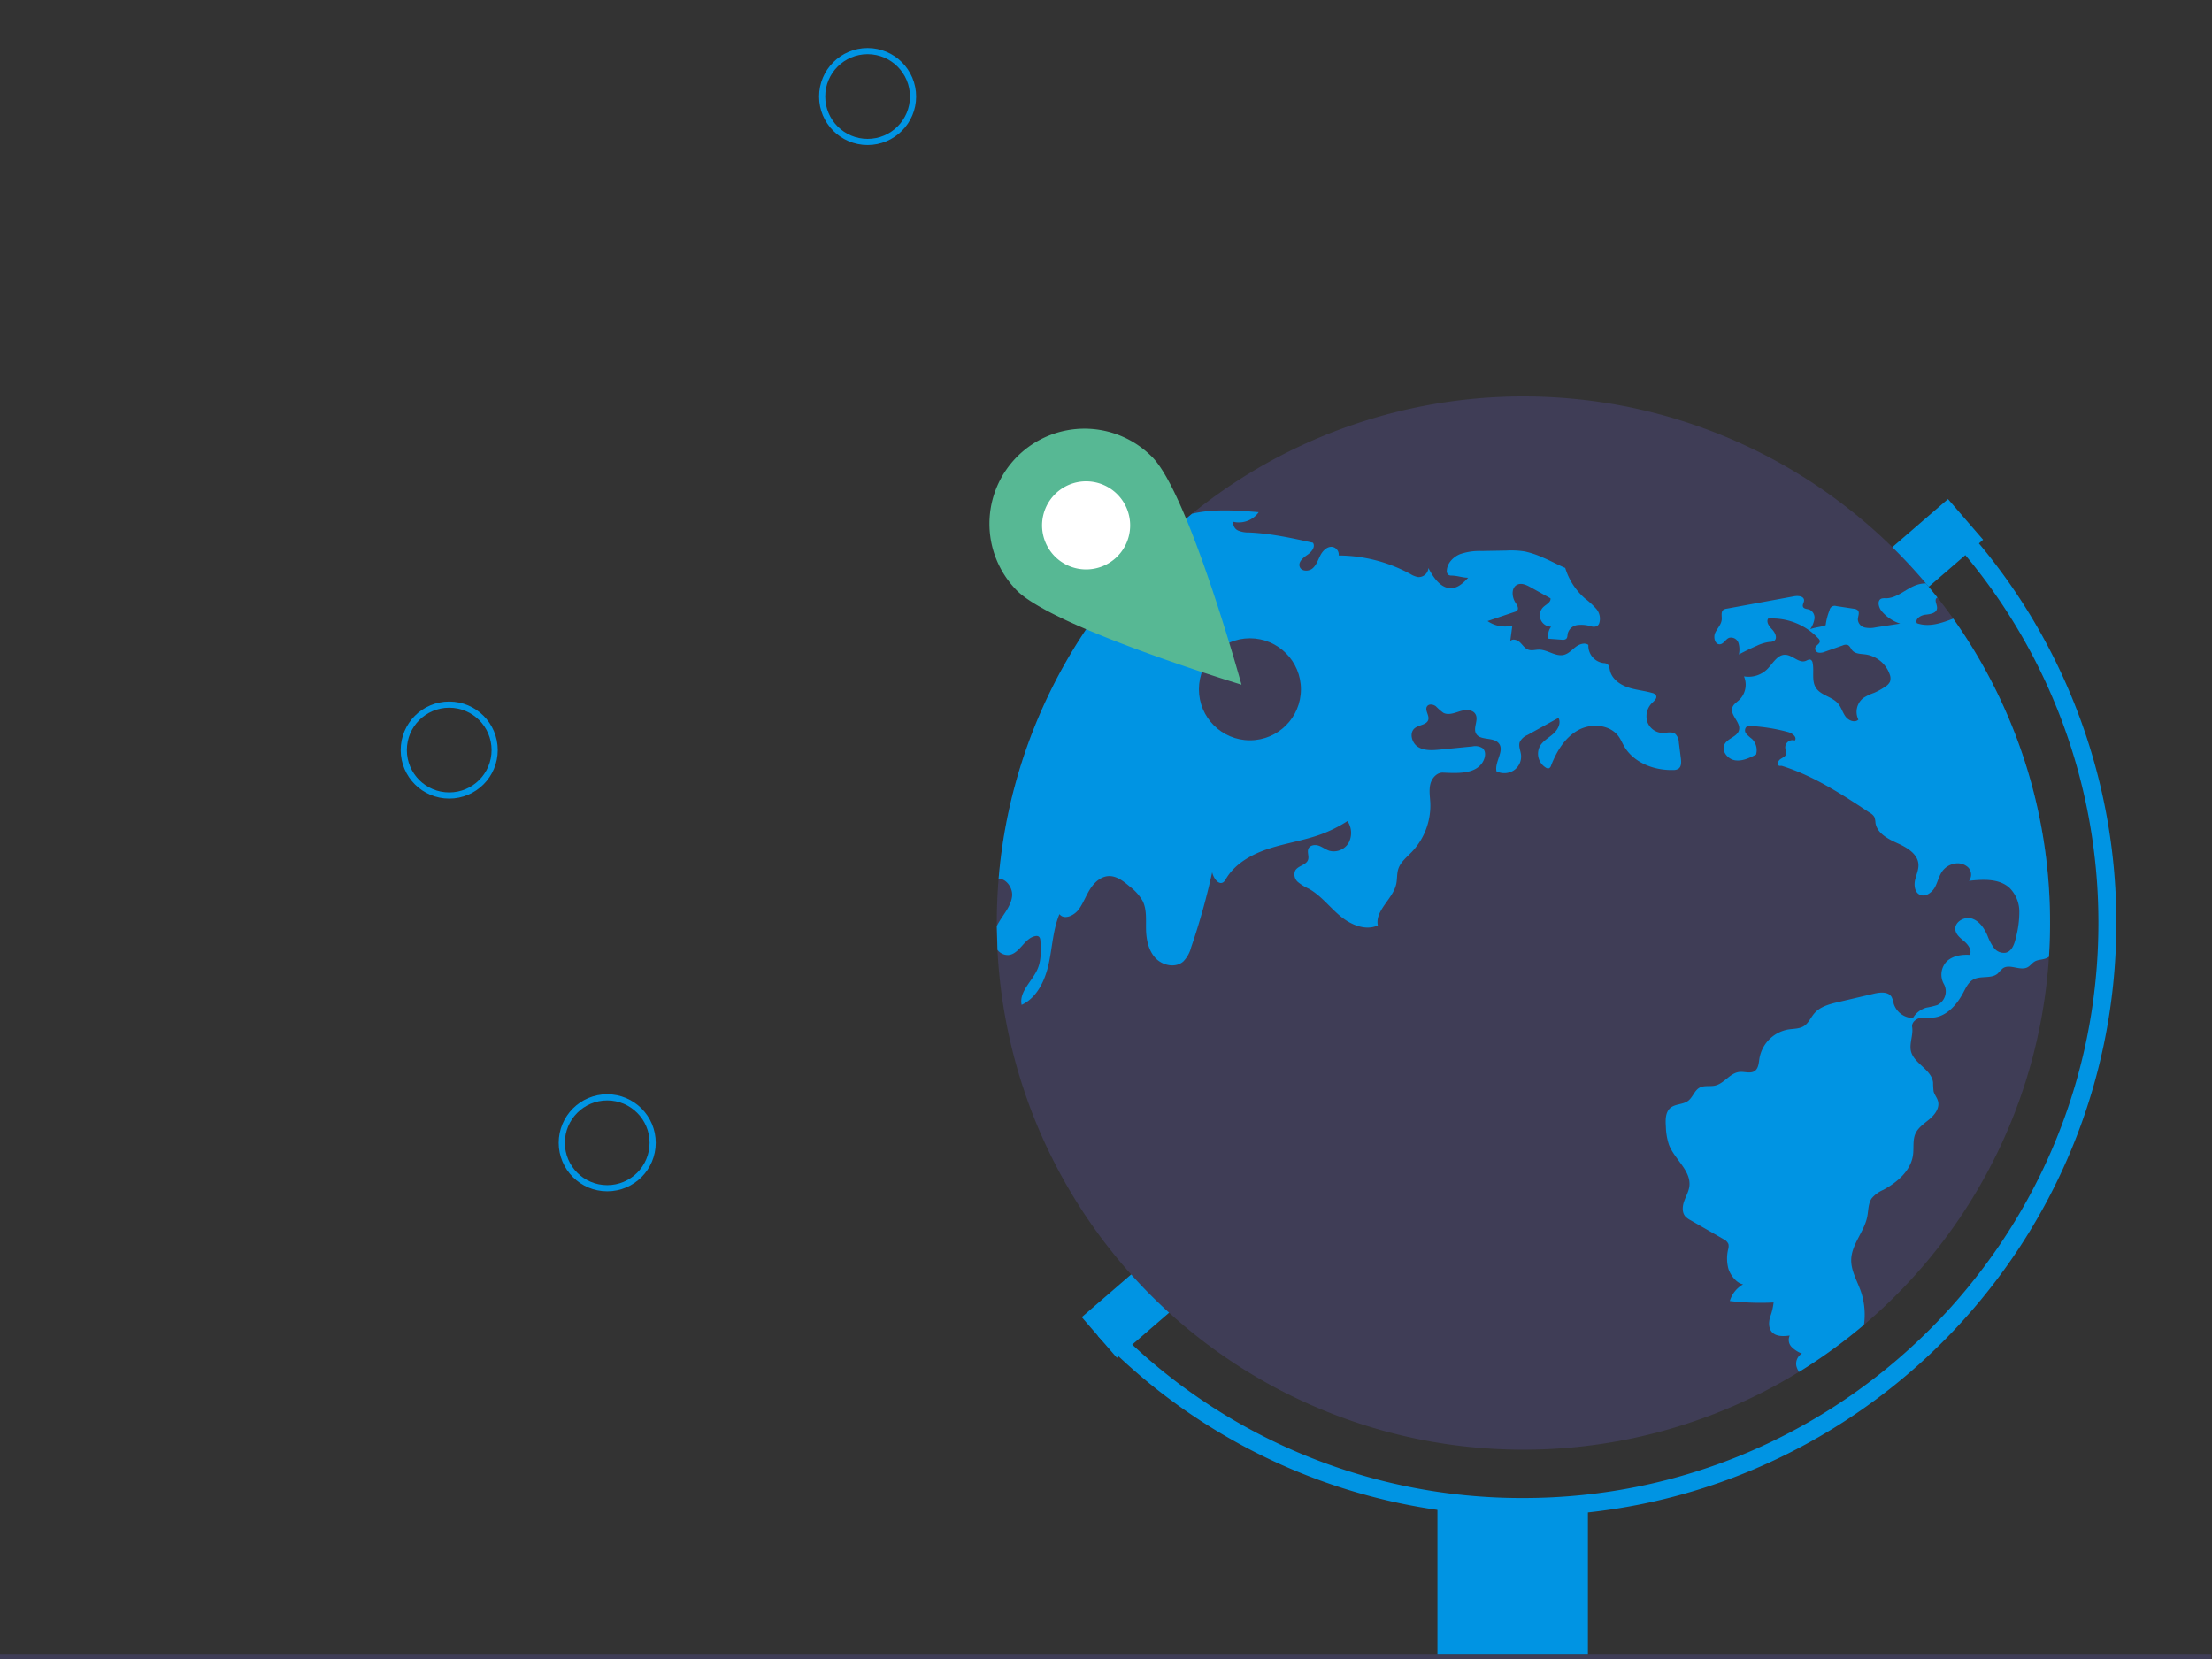 <?xml version="1.0" encoding="UTF-8" standalone="no"?>
<svg
   xmlns:dc="http://purl.org/dc/elements/1.1/"
   xmlns:cc="http://creativecommons.org/ns#"
   xmlns:rdf="http://www.w3.org/1999/02/22-rdf-syntax-ns#"
   xmlns:svg="http://www.w3.org/2000/svg"
   xmlns="http://www.w3.org/2000/svg"
   xmlns:sodipodi="http://sodipodi.sourceforge.net/DTD/sodipodi-0.dtd"
   xmlns:inkscape="http://www.inkscape.org/namespaces/inkscape"
   id="b68b2dea-431f-4b15-9350-961d32a371b9"
   data-name="Layer 1"
   width="800"
   height="600"
   viewBox="0 0 800 600"
   version="1.1"
   sodipodi:docname="illustration-2.svg"
   inkscape:version="1.0.2 (e86c870879, 2021-01-15, custom)">
  <rect x="0" y="0" width="800" height="600" fill="#333333" stroke="none"/>
  <defs
     id="defs89" />
  <sodipodi:namedview
     pagecolor="#ffffff"
     bordercolor="#666666"
     borderopacity="1"
     objecttolerance="10"
     gridtolerance="10"
     guidetolerance="10"
     inkscape:pageopacity="0"
     inkscape:pageshadow="2"
     inkscape:window-width="1920"
     inkscape:window-height="1015"
     id="namedview87"
     showgrid="false"
     inkscape:zoom="0.92993465"
     inkscape:cx="345.51223"
     inkscape:cy="194.57513"
     inkscape:window-x="0"
     inkscape:window-y="0"
     inkscape:window-maximized="1"
     inkscape:current-layer="b68b2dea-431f-4b15-9350-961d32a371b9"
     inkscape:document-rotation="0" />
  <title
     id="title2">adventure</title>
  <line
     y1="599.075"
     x2="799.783"
     y2="599.075"
     fill="none"
     stroke="#3f3d56"
     stroke-miterlimit="10"
     stroke-width="1.847"
     id="line72"
     x1="0.003" />
  <rect
     x="-616.369"
     y="-414.956"
     width="19.435"
     height="56.577"
     transform="matrix(-0.654,-0.757,-0.757,0.654,0,0)"
     fill="#6c63ff"
     id="rect58"
     style="fill:#0094e3;fill-opacity:1;stroke-width:1.114" />
  <rect
     x="-635.434"
     y="-34.782"
     width="19.435"
     height="50.151"
     transform="matrix(-0.654,-0.757,-0.757,0.654,0,0)"
     fill="#6c63ff"
     id="rect60"
     style="fill:#0094e3;fill-opacity:1;stroke-width:1.114" />
  <path
     d="m 360.501,333.827 v 1.14 q 0.039,4.295 0.246,8.551 a 190.463,190.463 0 0 0 380.292,2.488 q 0.389,-6.044 0.389,-12.179 A 189.52,189.52 0 0 0 706.406,223.734 q -2.74,-3.887 -5.701,-7.631 c -1.36,-1.736 -2.76,-3.434 -4.172,-5.118 A 190.499,190.499 0 0 0 431.102,185.797 c -2.293,1.853 -4.548,3.77 -6.75,5.727 q -2.643,2.352 -5.196,4.807 a 189.948,189.948 0 0 0 -57.994,121.482 q -0.661,7.929 -0.661,16.014 z"
     fill="#3f3d56"
     id="path62"
     style="stroke-width:1.114" />
  <path
     d="m 550.964,548.26 c 118.239,0 214.433,-96.195 214.433,-214.433 A 213.732,213.732 0 0 0 708.182,188.003 l -4.749,4.407 A 207.27,207.27 0 0 1 758.919,333.827 c 0,114.667 -93.288,207.955 -207.955,207.955 A 206.31,206.31 0 0 1 401.675,478.596 l -4.651,4.51 a 212.737,212.737 0 0 0 153.94,65.154 z"
     fill="#6c63ff"
     id="path64"
     style="fill:#0094e3;fill-opacity:1;stroke-width:1.114" />
  <rect
     x="-574.286"
     y="543.725"
     width="54.418"
     height="54.418"
     fill="#6c63ff"
     id="rect66"
     transform="scale(-1,1)"
     style="fill:#0094e3;fill-opacity:1;stroke-width:1.114" />
  <path
     d="m 700.705,216.103 a 1.06,1.06 0 0 0 -0.259,0.155 c -1.024,0.842 0.259,2.462 0.104,3.796 -0.181,1.71 -2.462,2.086 -4.185,2.255 -1.723,0.181 -3.9,1.568 -3.084,3.097 4.328,1.49 8.707,0.026 13.125,-1.671 a 189.52,189.52 0 0 1 35.022,110.093 q 0,6.141 -0.389,12.179 a 4.923,4.923 0 0 1 -1.179,0.635 c -1.296,0.492 -2.799,0.402 -3.991,1.101 -0.946,0.557 -1.581,1.542 -2.527,2.06 -2.708,1.477 -6.465,-1.36 -8.992,0.402 a 23.233,23.233 0 0 0 -1.853,1.892 c -2.332,2.021 -6.167,0.661 -8.862,2.177 -1.736,0.972 -2.63,2.915 -3.563,4.677 -2.319,4.405 -6.077,8.733 -11.039,9.083 a 29.727,29.727 0 0 0 -4.69,0.155 c -1.529,0.35 -3.032,1.684 -2.786,3.226 0.428,2.656 -0.881,5.558 -0.531,8.215 0.635,4.859 7.515,6.984 8.098,11.842 a 29.255,29.255 0 0 0 0.181,3.2 c 0.311,1.27 1.27,2.306 1.607,3.576 0.648,2.397 -1.075,4.794 -2.954,6.401 -1.892,1.62 -4.146,3.019 -5.183,5.273 -1.088,2.397 -0.557,5.183 -0.907,7.787 -0.777,5.688 -5.688,9.899 -10.741,12.62 a 11.215,11.215 0 0 0 -4.198,3.058 c -1.296,1.879 -1.166,4.353 -1.607,6.595 -1.062,5.481 -5.675,10.003 -5.805,15.587 -0.091,3.978 2.112,7.58 3.434,11.324 a 26.134,26.134 0 0 1 1.179,12.231 191.376,191.376 0 0 1 -23.49,17.038 6.844,6.844 0 0 1 -0.972,-2.177 4.305,4.305 0 0 1 2.008,-4.457 10.651,10.651 0 0 1 -3.719,-2.384 3.648,3.648 0 0 1 -0.674,-4.12 c -2.28,0.285 -4.988,0.428 -6.491,-1.322 -1.205,-1.399 -1.127,-3.498 -0.648,-5.273 a 21.749,21.749 0 0 0 1.296,-5.364 96.488,96.488 0 0 1 -15.833,-0.531 10.278,10.278 0 0 1 4.82,-6.038 c -2.384,-0.402 -4.548,-3.252 -5.299,-5.545 a 14.125,14.125 0 0 1 -0.104,-7.165 3.811,3.811 0 0 0 0.078,-1.866 3.671,3.671 0 0 0 -1.892,-1.827 q -5.908,-3.401 -11.816,-6.789 a 7.124,7.124 0 0 1 -1.892,-1.386 c -1.231,-1.464 -1.05,-3.654 -0.415,-5.455 0.635,-1.801 1.646,-3.498 1.892,-5.39 0.726,-5.662 -5.338,-9.73 -7.385,-15.069 a 22.632,22.632 0 0 1 -1.114,-6.595 c -0.168,-2.41 -0.181,-5.196 1.658,-6.737 1.775,-1.49 4.535,-1.153 6.388,-2.54 1.697,-1.27 2.28,-3.719 4.133,-4.742 1.684,-0.933 3.783,-0.337 5.662,-0.777 3.291,-0.764 5.364,-4.561 8.733,-4.911 1.892,-0.207 4.043,0.726 5.597,-0.376 1.373,-0.985 1.425,-2.941 1.684,-4.6 a 12.849,12.849 0 0 1 10.365,-10.391 c 1.956,-0.311 4.081,-0.194 5.753,-1.27 1.684,-1.088 2.449,-3.123 3.783,-4.638 2.125,-2.423 5.494,-3.291 8.642,-4.03 q 6.414,-1.496 12.814,-3.006 c 2.267,-0.544 5.196,-0.829 6.427,1.166 a 8.765,8.765 0 0 1 0.751,2.397 7.433,7.433 0 0 0 6.971,5.235 8.236,8.236 0 0 1 4.846,-3.757 30.574,30.574 0 0 0 3.939,-0.933 5.518,5.518 0 0 0 2.384,-7.657 6.875,6.875 0 0 1 1.179,-8.253 c 2.177,-1.956 5.325,-2.436 8.253,-2.242 0.764,-1.671 -0.518,-3.55 -1.892,-4.768 -1.386,-1.205 -3.058,-2.397 -3.356,-4.211 -0.479,-2.85 3.161,-5.014 5.921,-4.172 2.76,0.855 4.522,3.537 5.688,6.18 a 18.639,18.639 0 0 0 2.293,4.392 4.502,4.502 0 0 0 4.353,1.788 c 2.28,-0.583 3.148,-3.291 3.654,-5.571 a 36.328,36.328 0 0 0 1.218,-9.342 12.195,12.195 0 0 0 -3.524,-8.5 c -3.77,-3.472 -9.575,-3.136 -14.667,-2.578 a 3.736,3.736 0 0 0 -0.389,-4.924 5.598,5.598 0 0 0 -5.079,-1.244 6.968,6.968 0 0 0 -3.926,2.345 c -1.451,1.762 -1.866,4.159 -2.954,6.154 -1.101,2.008 -3.563,3.719 -5.571,2.643 -1.749,-0.933 -2.021,-3.343 -1.594,-5.273 0.441,-1.918 1.36,-3.796 1.205,-5.766 -0.298,-3.744 -4.198,-6.012 -7.631,-7.554 -3.434,-1.542 -7.359,-3.628 -7.904,-7.359 a 6.877,6.877 0 0 0 -0.415,-2.125 4.154,4.154 0 0 0 -1.542,-1.451 c -10.016,-6.621 -20.212,-13.332 -31.666,-16.947 -0.596,-0.194 -0.661,0.013 -1.27,-0.13 -0.855,-0.492 -0.285,-1.853 0.531,-2.397 0.816,-0.544 1.905,-0.972 2.112,-1.931 0.143,-0.7 -0.272,-1.399 -0.376,-2.112 a 2.637,2.637 0 0 1 3.459,-2.669 c 0.92,-1.218 -0.894,-2.63 -2.371,-3.045 a 64.76,64.76 0 0 0 -13.54,-2.203 2.411,2.411 0 0 0 -1.542,0.259 1.832,1.832 0 0 0 -0.117,2.514 14.191,14.191 0 0 0 2.06,1.879 5.659,5.659 0 0 1 1.477,5.688 c -2.397,1.218 -4.988,2.475 -7.644,2.047 -2.643,-0.428 -4.988,-3.408 -3.744,-5.779 1.153,-2.216 4.638,-2.721 5.234,-5.144 0.7,-2.837 -3.317,-5.364 -2.41,-8.137 0.389,-1.218 1.607,-1.944 2.54,-2.812 a 7.666,7.666 0 0 0 1.671,-8.474 9.655,9.655 0 0 0 8.448,-2.643 c 2.021,-2.034 3.628,-5.26 6.504,-5.157 2.63,0.078 4.898,3.148 7.359,2.216 0.609,-0.233 1.244,-0.7 1.827,-0.428 a 1.51,1.51 0 0 1 0.687,1.127 c 0.622,2.993 -0.453,6.401 1.179,8.992 1.775,2.812 5.882,3.2 8.033,5.74 1.166,1.373 1.62,3.226 2.695,4.677 1.075,1.451 3.343,2.384 4.638,1.114 a 6.385,6.385 0 0 1 1.736,-7.774 16.696,16.696 0 0 1 3.835,-1.866 22.761,22.761 0 0 0 4.289,-2.384 4.25,4.25 0 0 0 1.568,-1.684 3.873,3.873 0 0 0 -0.104,-2.669 10.909,10.909 0 0 0 -8.668,-7.178 c -1.71,-0.233 -3.706,-0.155 -4.846,-1.464 -0.596,-0.687 -0.907,-1.736 -1.788,-2.008 a 2.607,2.607 0 0 0 -1.645,0.194 c -2.138,0.751 -4.263,1.503 -6.401,2.255 a 4.384,4.384 0 0 1 -2.28,0.376 1.534,1.534 0 0 1 -1.335,-1.62 c 0.207,-1.062 1.84,-1.568 1.684,-2.643 a 1.68,1.68 0 0 0 -0.531,-0.907 22.894,22.894 0 0 0 -18.152,-7.165 c -0.803,1.335 0.466,2.902 1.542,4.03 1.062,1.14 1.918,3.161 0.622,4.03 a 3.413,3.413 0 0 1 -1.697,0.389 14.805,14.805 0 0 0 -4.535,1.373 c -2.216,0.959 -4.392,2.021 -6.517,3.161 a 8.216,8.216 0 0 0 -0.155,-4.198 2.851,2.851 0 0 0 -3.369,-1.827 c -1.27,0.492 -1.918,2.177 -3.278,2.332 -1.801,0.207 -2.514,-2.462 -1.762,-4.12 0.751,-1.658 2.255,-3.032 2.371,-4.859 0.091,-1.218 -0.376,-2.734 0.596,-3.472 a 2.578,2.578 0 0 1 1.153,-0.415 q 12.205,-2.235 24.423,-4.483 c 1.451,-0.272 3.537,-0.065 3.602,1.399 0.039,0.829 -0.7,1.646 -0.376,2.397 0.35,0.803 1.49,0.739 2.319,1.024 a 3.149,3.149 0 0 1 1.814,3.33 9.077,9.077 0 0 1 -1.529,3.744 c 1.594,-0.661 3.991,-0.777 5.584,-1.451 a 21.493,21.493 0 0 1 1.399,-5.377 1.898,1.898 0 0 1 2.475,-1.529 c 2.099,0.324 4.198,0.635 6.297,0.959 a 2.436,2.436 0 0 1 1.438,0.557 c 0.816,0.868 0.013,2.255 0.039,3.446 a 3.23,3.23 0 0 0 2.501,2.786 9.426,9.426 0 0 0 3.991,-0.052 c 2.941,-0.453 5.869,-0.907 8.811,-1.36 a 14.433,14.433 0 0 1 -6.66,-4.457 c -1.166,-1.373 -1.788,-3.939 -0.104,-4.587 a 4.02,4.02 0 0 1 1.529,-0.117 c 3.991,0.026 7.139,-3.304 10.871,-4.716 a 10.686,10.686 0 0 1 3.667,-0.674 z"
     fill="#6c63ff"
     id="path68"
     style="fill:#0094e3;fill-opacity:1;stroke-width:1.114" />
  <path
     d="m 360.747,343.519 a 4.678,4.678 0 0 0 3.965,1.879 c 4.055,-0.35 5.766,-6.193 9.782,-6.854 a 1.565,1.565 0 0 1 1.062,0.104 c 0.596,0.324 0.7,1.127 0.739,1.801 0.168,3.343 0.311,6.815 -0.998,9.899 -1.905,4.509 -6.841,8.292 -5.805,13.073 5.571,-2.578 8.474,-8.836 9.782,-14.835 1.322,-5.999 1.529,-12.296 3.887,-17.971 1.801,2.293 5.558,0.402 7.191,-2.008 1.555,-2.28 2.514,-4.924 4.017,-7.243 1.503,-2.306 3.809,-4.379 6.556,-4.509 2.889,-0.13 5.403,1.853 7.606,3.732 a 17.602,17.602 0 0 1 4.729,5.26 c 1.542,3.11 1.14,6.763 1.218,10.223 0.078,3.732 0.868,7.683 3.421,10.43 2.552,2.734 7.256,3.693 10.067,1.218 a 11.357,11.357 0 0 0 2.812,-5.066 246.522,246.522 0 0 0 7.619,-27.183 c 0.466,2.099 2.319,4.807 4.081,3.576 a 3.639,3.639 0 0 0 0.933,-1.218 c 3.291,-5.558 9.368,-8.901 15.522,-10.91 6.141,-1.995 12.607,-2.928 18.684,-5.131 a 47.769,47.769 0 0 0 9.705,-4.833 7.642,7.642 0 0 1 0.466,7.8 6.248,6.248 0 0 1 -7.023,2.941 c -1.347,-0.441 -2.488,-1.373 -3.822,-1.84 -1.335,-0.453 -3.136,-0.233 -3.719,1.062 -0.57,1.231 0.285,2.721 -0.143,4.017 -0.635,1.956 -3.602,2.112 -4.638,3.9 a 3.61,3.61 0 0 0 0.972,4.172 17.461,17.461 0 0 0 3.913,2.41 c 4.353,2.423 7.45,6.556 11.259,9.769 3.809,3.226 9.186,5.571 13.721,3.511 -1.075,-5.481 5.442,-9.497 6.647,-14.952 0.402,-1.801 0.194,-3.706 0.751,-5.455 0.816,-2.54 3.071,-4.276 4.911,-6.193 a 24.344,24.344 0 0 0 6.673,-17.686 c -0.104,-2.255 -0.518,-4.548 0,-6.75 0.505,-2.19 2.332,-4.315 4.587,-4.224 5.144,0.233 11.635,0.622 14.33,-3.77 0.972,-1.568 1.386,-3.861 -0.013,-5.066 a 4.892,4.892 0 0 0 -3.719,-0.635 c -3.874,0.376 -7.735,0.764 -11.609,1.14 -2.708,0.259 -5.636,0.479 -7.968,-0.933 -2.332,-1.412 -3.343,-5.183 -1.179,-6.854 1.568,-1.218 4.392,-1.153 4.859,-3.084 0.376,-1.62 -1.412,-3.446 -0.441,-4.807 0.687,-0.959 2.242,-0.7 3.187,0.026 a 20.823,20.823 0 0 0 2.682,2.345 c 1.853,0.959 4.055,0.039 6.051,-0.583 1.995,-0.622 4.664,-0.674 5.623,1.179 1.088,2.06 -0.946,4.781 0.117,6.854 1.425,2.734 6.219,1.179 8.215,3.537 2.28,2.695 -1.555,6.737 -0.79,10.184 a 6.349,6.349 0 0 0 6.258,-0.35 6.058,6.058 0 0 0 2.617,-5.649 c -0.181,-1.555 -0.998,-3.148 -0.453,-4.613 a 5.385,5.385 0 0 1 2.734,-2.501 q 5.636,-3.129 11.272,-6.232 c 1.049,1.944 -0.272,4.34 -1.931,5.805 -1.645,1.451 -3.719,2.552 -4.807,4.47 a 5.875,5.875 0 0 0 2.203,7.748 1.367,1.367 0 0 0 1.127,0.194 1.562,1.562 0 0 0 0.726,-0.972 c 1.982,-5.092 4.975,-10.106 9.743,-12.762 4.781,-2.669 11.635,-2.112 14.771,2.358 0.739,1.062 1.244,2.28 1.892,3.408 3.434,5.973 10.819,8.798 17.712,8.616 a 3.413,3.413 0 0 0 1.931,-0.453 c 1.114,-0.764 1.062,-2.397 0.894,-3.744 -0.246,-1.905 -0.479,-3.796 -0.726,-5.701 a 4.566,4.566 0 0 0 -1.257,-3.123 c -1.283,-1.011 -3.123,-0.376 -4.755,-0.402 a 5.99,5.99 0 0 1 -5.455,-4.211 6.769,6.769 0 0 1 1.892,-6.737 c 0.739,-0.7 1.736,-1.581 1.347,-2.527 a 2.1,2.1 0 0 0 -1.464,-0.985 c -2.915,-0.842 -6.012,-1.062 -8.875,-2.073 -2.876,-0.998 -5.662,-3.045 -6.349,-6.012 -0.207,-0.907 -0.298,-2.008 -1.114,-2.462 a 3.609,3.609 0 0 0 -1.296,-0.259 6.306,6.306 0 0 1 -5.403,-6.569 c -1.373,-0.959 -3.304,-0.246 -4.638,0.777 -1.322,1.024 -2.501,2.371 -4.12,2.812 -3.019,0.829 -5.934,-1.853 -9.07,-1.866 -1.322,0 -2.682,0.466 -3.913,0.013 -1.257,-0.453 -2.008,-1.697 -2.967,-2.617 -0.972,-0.933 -2.656,-1.49 -3.55,-0.492 0.259,-1.879 0.505,-3.744 0.764,-5.61 a 11.029,11.029 0 0 1 -8.979,-1.633 c 3.265,-1.101 6.517,-2.203 9.782,-3.304 a 2.111,2.111 0 0 0 0.92,-0.492 c 0.713,-0.764 0,-1.956 -0.57,-2.825 -1.386,-2.086 -1.62,-5.52 0.661,-6.556 1.555,-0.713 3.33,0.143 4.82,0.972 2.384,1.322 4.768,2.656 7.152,3.978 0.22,1.36 -1.438,2.138 -2.462,3.045 a 4.129,4.129 0 0 0 2.695,7.217 5.172,5.172 0 0 0 -0.92,4.366 c 1.594,0.117 3.2,0.233 4.807,0.35 a 2.064,2.064 0 0 0 1.555,-0.311 c 0.518,-0.453 0.441,-1.257 0.57,-1.931 a 4.17,4.17 0 0 1 3.524,-3.071 12.166,12.166 0 0 1 4.911,0.453 2.992,2.992 0 0 0 2.125,-0.052 2.12,2.12 0 0 0 0.829,-1.062 5.418,5.418 0 0 0 -1.088,-5.209 29.815,29.815 0 0 0 -4.094,-3.77 23.868,23.868 0 0 1 -7.113,-11.013 c -2.643,-1.114 -5.377,-2.617 -8.033,-3.732 a 32.09,32.09 0 0 0 -6.673,-2.242 31.533,31.533 0 0 0 -6.543,-0.311 c -2.98,0.052 -5.973,0.104 -8.953,0.168 a 21.547,21.547 0 0 0 -7.839,1.127 c -2.449,1.011 -4.613,3.2 -4.781,5.843 a 1.794,1.794 0 0 0 0.583,1.646 2.1,2.1 0 0 0 1.127,0.259 c 2.475,0.078 3.524,0.7 5.999,0.79 -1.568,1.671 -3.33,3.434 -5.61,3.732 -4.017,0.518 -6.906,-3.641 -8.759,-7.256 a 3.536,3.536 0 0 1 -3.693,3.278 7.446,7.446 0 0 1 -2.786,-1.088 54.798,54.798 0 0 0 -25.978,-6.712 2.797,2.797 0 0 0 -2.138,-3.084 c -1.853,-0.363 -3.511,1.231 -4.405,2.889 -0.881,1.658 -1.438,3.576 -2.863,4.82 -1.412,1.244 -4.146,1.179 -4.703,-0.609 -0.544,-1.723 1.257,-3.2 2.747,-4.224 1.503,-1.011 3.071,-2.889 2.06,-4.392 -7.619,-1.697 -15.302,-3.382 -23.115,-3.719 a 9.836,9.836 0 0 1 -3.887,-0.674 3.021,3.021 0 0 1 -1.814,-3.2 8.834,8.834 0 0 0 9.199,-3.472 c -8.02,-0.661 -16.416,-1.244 -24.125,0.557 l -6.75,5.727 c 1.283,1.335 2.993,2.591 2.06,3.926 a 2.872,2.872 0 0 1 -2.371,0.816 c -1.633,0.026 -3.265,0.065 -4.885,0.065 A 189.949,189.949 0 0 0 361.162,317.812 c 2.721,-0.104 5.222,3.343 4.872,6.349 -0.415,3.485 -2.928,6.284 -4.729,9.29 a 14.156,14.156 0 0 0 -0.803,1.516 z"
     fill="#6c63ff"
     id="path70"
     style="fill:#0094e3;fill-opacity:1;stroke-width:1.114" />
  <circle
     cx="-219.606"
     cy="413.305"
     r="16.436"
     fill="none"
     stroke="#3f3d56"
     stroke-miterlimit="10"
     stroke-width="2.228"
     id="circle76"
     transform="scale(-1,1)"
     style="fill:none;fill-opacity:1;stroke:#0094e3;stroke-opacity:1" />
  <circle
     cx="-313.781"
     cy="34.914"
     r="16.436"
     fill="none"
     stroke="#3f3d56"
     stroke-miterlimit="10"
     stroke-width="2.228"
     id="circle78"
     transform="scale(-1,1)"
     style="fill:none;fill-opacity:1;stroke:#0094e3;stroke-opacity:1" />
  <circle
     cx="-452.053"
     cy="249.296"
     r="18.445"
     fill="#3f3d56"
     id="circle80"
     transform="scale(-1,1)"
     style="stroke-width:1.114" />
  <circle
     cx="-392.805"
     cy="190.01"
     r="24.314"
     fill="#ffffff"
     id="circle82"
     transform="scale(-1,1)"
     style="stroke-width:1.114" />
  <path
     d="m 368.216,164.804 a 34.374,34.374 0 0 1 48.609,0.602 c 13.257,13.589 32.183,82.217 32.183,82.217 0,0 -68.138,-20.62 -81.394,-34.21 a 34.374,34.374 0 0 1 0.602,-48.609 z m 35.713,36.608 a 15.93,15.93 0 1 0 -22.526,-0.279 15.93,15.93 0 0 0 22.526,0.279 z"
     fill="#57b894"
     id="path84"
     style="stroke-width:1.114" />
  <circle
     cx="-162.461"
     cy="271.272"
     fill="none"
     stroke="#3f3d56"
     stroke-miterlimit="10"
     stroke-width="2.228"
     id="circle846"
     transform="scale(-1,1)"
     style="fill:none;fill-opacity:1;stroke:#0094e3;stroke-opacity:1"
     r="16.436" />
</svg>

